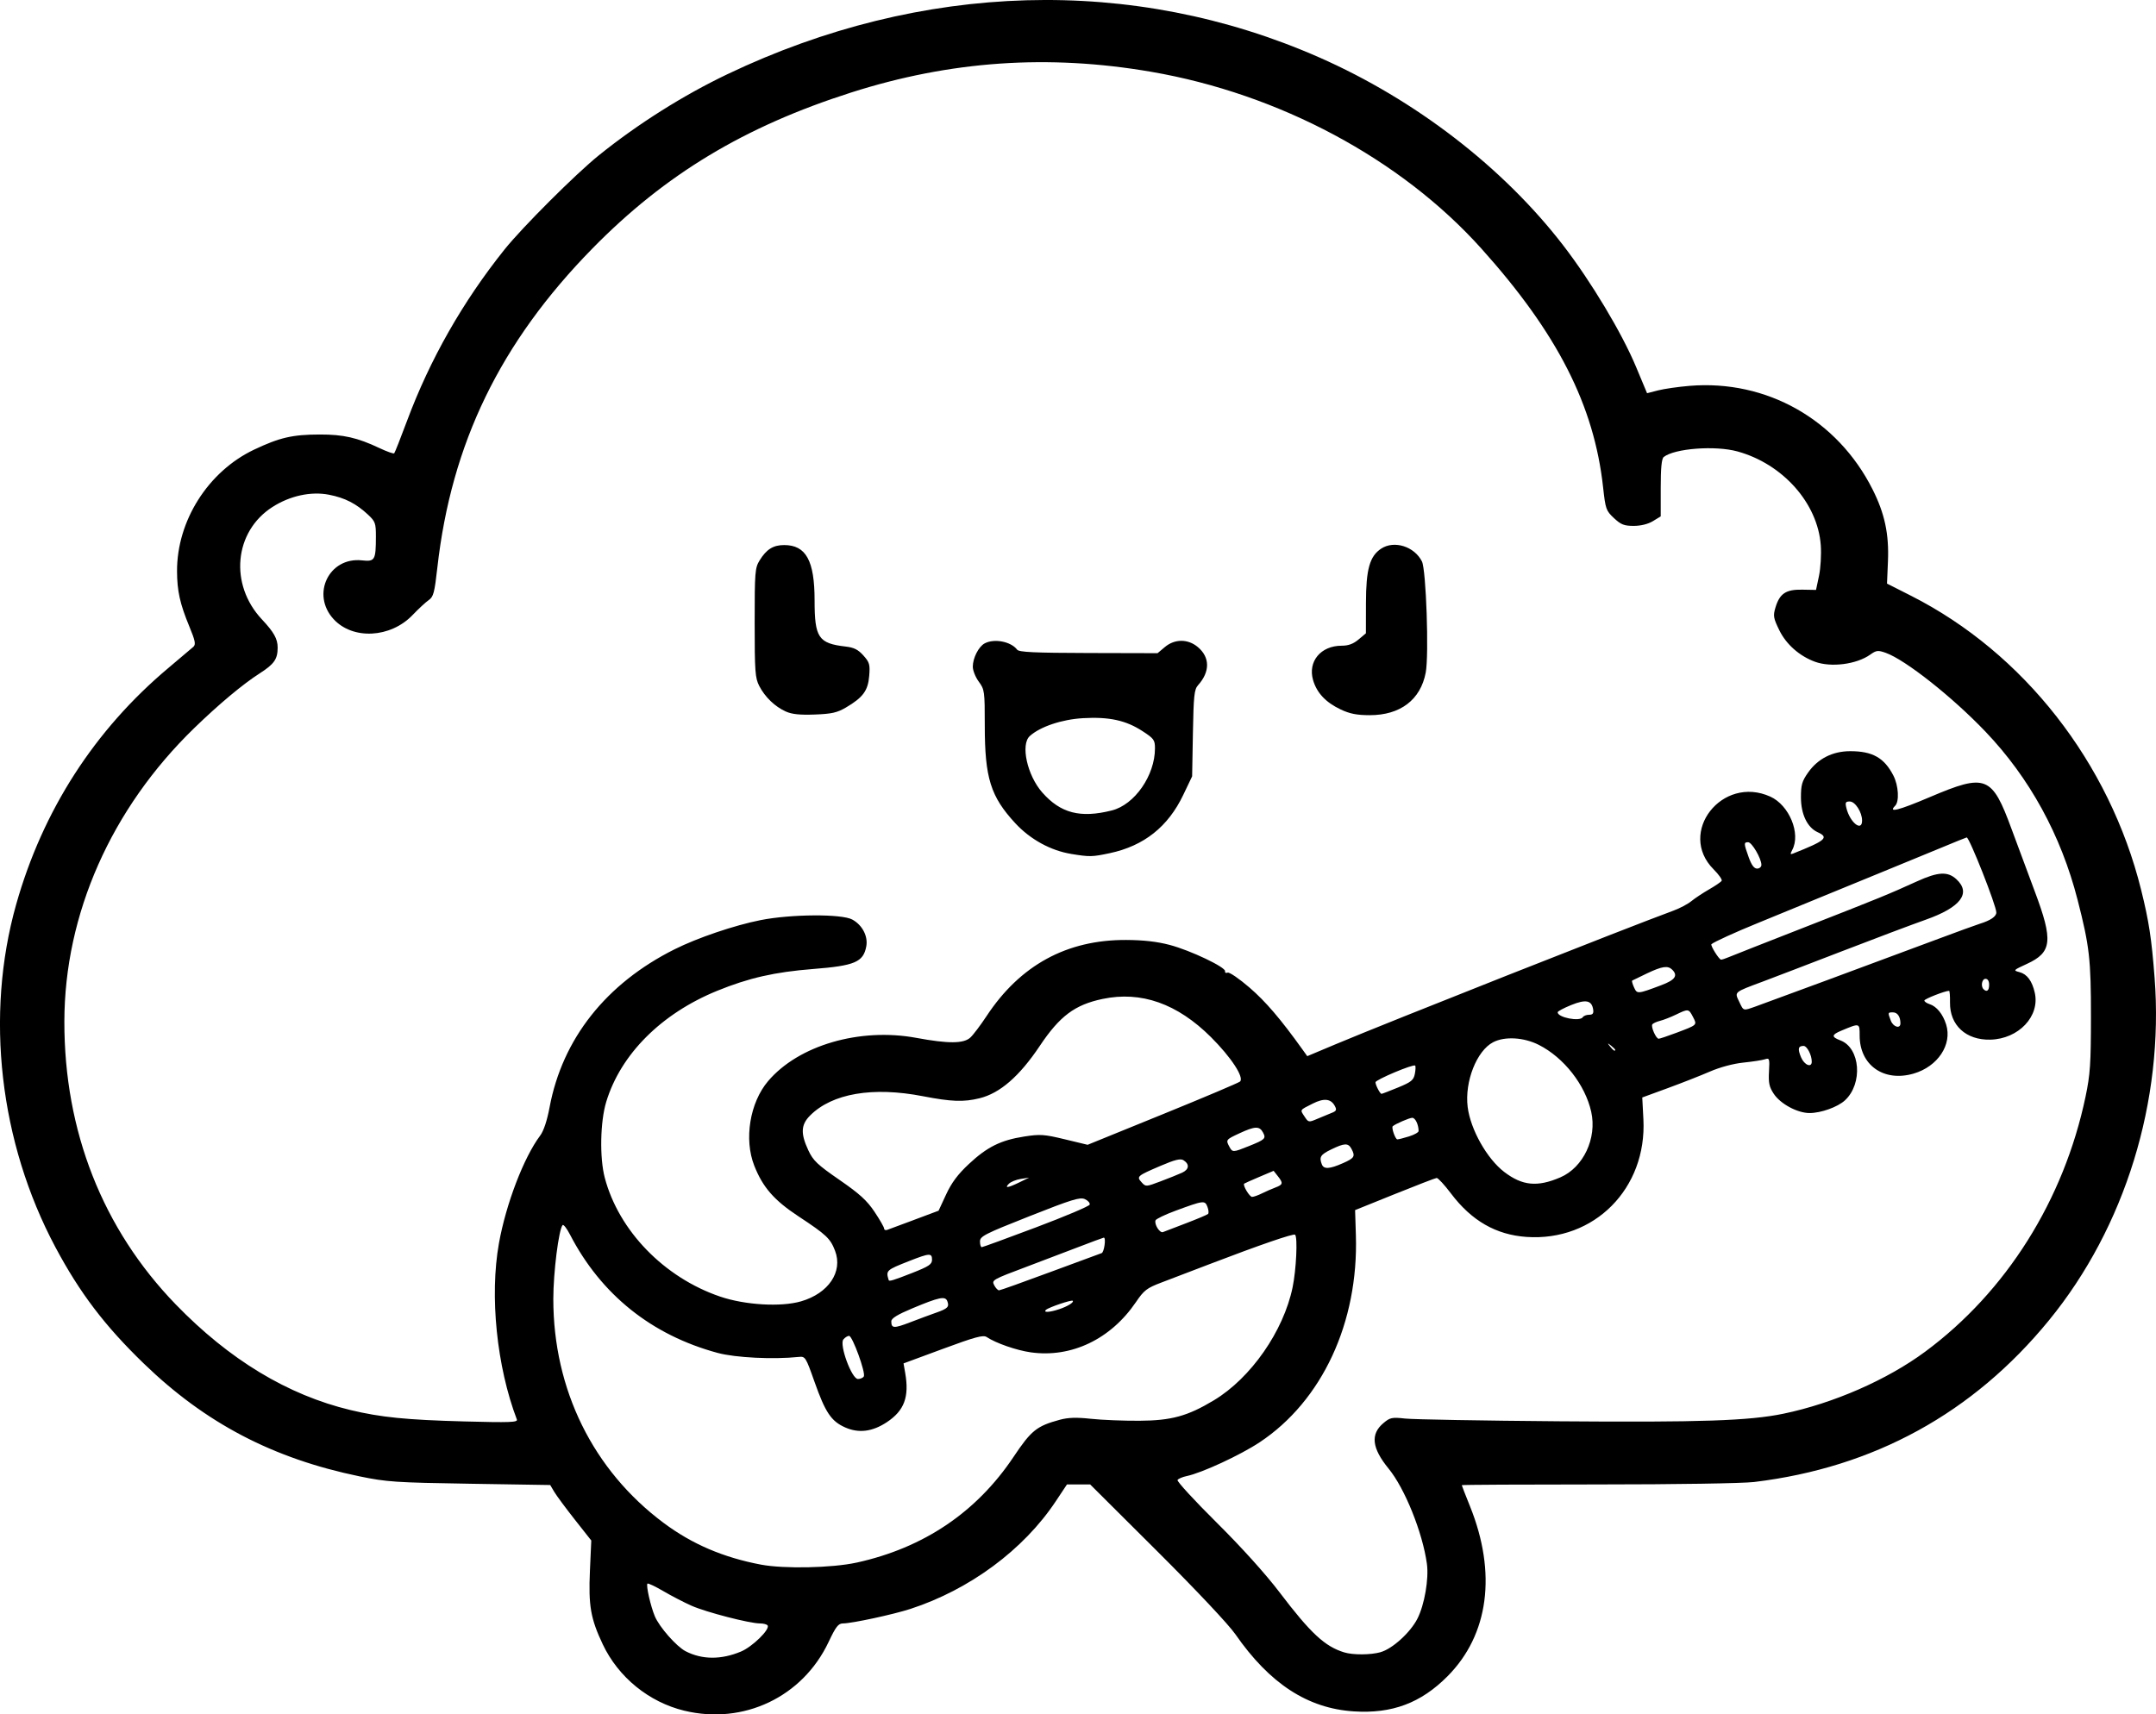 <?xml version="1.0" encoding="UTF-8" standalone="no"?>
<!-- Created with Inkscape (http://www.inkscape.org/) -->

<svg
   width="237.982mm"
   height="189.29mm"
   viewBox="0 0 237.982 189.29"
   version="1.1"
   id="svg1"
   xml:space="preserve"
   xmlns="http://www.w3.org/2000/svg"
   xmlns:svg="http://www.w3.org/2000/svg"><defs
     id="defs1" /><g
     id="layer1"
     transform="translate(100.274,-58.863)"><path
       style="fill:#000000"
       d="m -24.74,247.742 c -3.905,-0.945 -7.281,-3.695 -9,-7.329 -1.34,-2.835 -1.589,-4.258 -1.417,-8.122 l 0.149,-3.34 -1.826,-2.318 c -1.004,-1.275 -2.024,-2.653 -2.266,-3.063 l -0.44,-0.745 -8.892,-0.142 c -8.185,-0.13 -9.152,-0.195 -12.17,-0.818 -9.544,-1.969 -16.996,-5.869 -23.805,-12.458 -4.305,-4.166 -7.059,-7.792 -9.75,-12.84 -6.176,-11.586 -7.783,-25.609 -4.335,-37.835 2.928,-10.384 8.661,-19.289 16.827,-26.137 1.31,-1.098 2.54,-2.14 2.734,-2.315 0.291,-0.262 0.212,-0.66 -0.453,-2.271 -1.027,-2.488 -1.34,-3.901 -1.348,-6.078 -0.021,-5.563 3.434,-11.015 8.502,-13.421 2.822,-1.34 4.24,-1.667 7.246,-1.673 2.614,-0.005 4.152,0.344 6.583,1.493 0.83,0.393 1.568,0.655 1.639,0.584 0.072,-0.072 0.705,-1.673 1.407,-3.559 2.536,-6.81 6.152,-13.169 10.769,-18.943 1.957,-2.447 7.865,-8.348 10.414,-10.401 4.303,-3.466 9.316,-6.629 14.202,-8.961 21.442,-10.237 44.756,-10.898 65.305,-1.852 10.625,4.677 20.352,12.179 26.98,20.808 3.059,3.983 6.432,9.613 7.985,13.328 l 1.231,2.944 1.217,-0.313 c 0.669,-0.172 2.236,-0.397 3.481,-0.5 8.503,-0.7 16.313,3.721 20.193,11.43 1.341,2.665 1.825,4.93 1.698,7.946 l -0.104,2.457 2.659,1.347 c 12.429,6.3 21.903,18.412 25.39,32.461 0.865,3.486 1.153,5.365 1.487,9.695 1.048,13.607 -3.247,27.55 -11.655,37.835 -8.38,10.252 -19.321,16.256 -32.532,17.853 -1.286,0.155 -8.647,0.271 -17.264,0.271 -8.262,0 -15.022,0.036 -15.022,0.081 0,0.044 0.406,1.088 0.902,2.319 2.981,7.393 2.083,14.197 -2.481,18.785 -2.936,2.952 -6.116,4.144 -10.331,3.873 -5.102,-0.328 -9.289,-3.055 -13.084,-8.522 -0.753,-1.084 -4.341,-4.896 -8.655,-9.194 l -7.37,-7.342 h -1.28 -1.28 l -1.25,1.879 c -3.549,5.337 -9.486,9.732 -16.026,11.863 -1.891,0.616 -6.472,1.603 -7.45,1.604 -0.513,6.5e-4 -0.786,0.353 -1.588,2.051 -2.864,6.065 -9.381,9.168 -15.927,7.584 z m 6.257,-6.532 c 1.26,-0.529 3.212,-2.439 2.941,-2.877 -0.077,-0.124 -0.46,-0.226 -0.852,-0.227 -1.144,-5.5e-4 -5.932,-1.239 -7.541,-1.951 -0.814,-0.36 -2.214,-1.085 -3.113,-1.612 -0.899,-0.527 -1.69,-0.901 -1.759,-0.832 -0.176,0.176 0.347,2.491 0.814,3.604 0.501,1.194 2.387,3.338 3.396,3.86 1.821,0.941 3.925,0.953 6.113,0.035 z m 70.599,0.067 c 1.305,-0.363 3.296,-2.174 4.072,-3.706 0.777,-1.534 1.269,-4.393 1.041,-6.049 -0.477,-3.455 -2.434,-8.32 -4.228,-10.51 -1.849,-2.257 -2.026,-3.802 -0.575,-5.022 0.741,-0.623 0.941,-0.665 2.416,-0.503 0.884,0.098 8.514,0.233 16.954,0.301 15.651,0.126 21.023,-0.056 24.793,-0.839 5.513,-1.145 11.437,-3.738 15.632,-6.84 8.953,-6.621 15.313,-16.734 17.71,-28.162 0.512,-2.44 0.594,-3.641 0.597,-8.78 0.005,-6.379 -0.16,-7.825 -1.477,-12.96 -1.829,-7.133 -5.294,-13.458 -10.172,-18.569 -3.653,-3.828 -8.844,-7.931 -11.002,-8.695 -0.861,-0.305 -1.038,-0.284 -1.72,0.201 -1.51,1.073 -4.327,1.433 -6.101,0.779 -1.707,-0.629 -3.165,-1.919 -3.924,-3.47 -0.657,-1.343 -0.702,-1.602 -0.433,-2.5 0.466,-1.557 1.153,-2.019 2.951,-1.985 l 1.53,0.028 0.328,-1.548 c 0.181,-0.851 0.27,-2.37 0.198,-3.376 -0.332,-4.644 -4.189,-8.99 -9.201,-10.368 -2.452,-0.674 -6.938,-0.334 -8.136,0.617 -0.231,0.184 -0.331,1.208 -0.331,3.409 v 3.146 l -0.86,0.524 c -0.539,0.328 -1.331,0.525 -2.121,0.525 -1.058,8.3e-4 -1.409,-0.137 -2.181,-0.859 -0.87,-0.813 -0.935,-0.997 -1.195,-3.373 -0.991,-9.079 -5.048,-17.043 -13.447,-26.395 -8.882,-9.89 -22.307,-17.076 -36.449,-19.51 -11.357,-1.955 -22.154,-1.209 -33.101,2.287 -11.795,3.767 -20.529,9.031 -28.548,17.206 -10.174,10.372 -15.592,21.522 -17.136,35.264 -0.31,2.761 -0.431,3.214 -0.949,3.572 -0.327,0.225 -1.128,0.968 -1.781,1.65 -2.44,2.549 -6.606,2.763 -8.728,0.448 -2.503,-2.731 -0.503,-6.873 3.131,-6.482 1.442,0.155 1.539,-0.01 1.545,-2.629 0.003,-1.468 -0.068,-1.669 -0.856,-2.406 -1.321,-1.235 -2.559,-1.869 -4.323,-2.213 -1.992,-0.388 -4.309,0.116 -6.246,1.359 -4.227,2.712 -4.773,8.55 -1.16,12.402 1.332,1.419 1.741,2.154 1.741,3.119 0,1.272 -0.381,1.82 -1.979,2.842 -1.864,1.192 -4.516,3.41 -7.238,6.053 -9.158,8.89 -14.307,20.528 -14.326,32.38 -0.02,12.116 4.227,22.911 12.29,31.239 5.913,6.107 12.355,10.004 19.291,11.667 3.355,0.805 6.174,1.087 12.577,1.258 5.029,0.134 5.909,0.102 5.79,-0.213 -2.226,-5.853 -3.02,-13.658 -1.979,-19.457 0.782,-4.354 2.744,-9.483 4.548,-11.885 0.387,-0.516 0.765,-1.65 1.042,-3.131 1.418,-7.567 6.237,-13.661 13.791,-17.441 2.537,-1.27 6.62,-2.655 9.505,-3.225 3.362,-0.665 8.95,-0.699 10.116,-0.062 1.11,0.607 1.755,1.845 1.544,2.968 -0.324,1.729 -1.27,2.131 -5.855,2.491 -4.246,0.333 -7.12,0.987 -10.621,2.417 -6.156,2.515 -10.634,7.002 -12.228,12.256 -0.664,2.189 -0.741,6.171 -0.161,8.373 1.543,5.857 6.553,11.021 12.734,13.124 2.755,0.937 6.714,1.169 8.933,0.525 3.035,-0.882 4.639,-3.264 3.755,-5.578 -0.521,-1.365 -0.955,-1.773 -4.047,-3.812 -2.682,-1.769 -3.927,-3.196 -4.869,-5.581 -1.154,-2.923 -0.494,-6.968 1.524,-9.344 3.363,-3.959 10.123,-5.929 16.373,-4.773 3.518,0.651 5.201,0.643 5.943,-0.029 0.316,-0.286 1.126,-1.357 1.801,-2.381 3.705,-5.622 8.856,-8.43 15.407,-8.401 1.908,0.009 3.414,0.18 4.809,0.548 2.281,0.601 6.204,2.469 6.108,2.907 -0.035,0.158 0.094,0.226 0.286,0.152 0.192,-0.074 1.284,0.675 2.427,1.663 1.78,1.539 3.427,3.466 5.823,6.811 l 0.536,0.748 3.168,-1.331 c 5.884,-2.472 32.228,-12.894 37.244,-14.733 0.697,-0.256 1.59,-0.728 1.984,-1.05 0.394,-0.322 1.277,-0.907 1.96,-1.3 0.684,-0.393 1.308,-0.819 1.387,-0.947 0.079,-0.128 -0.32,-0.696 -0.887,-1.263 -4.048,-4.048 0.937,-10.446 6.257,-8.032 2.093,0.95 3.383,4.087 2.42,5.887 -0.236,0.442 -0.223,0.523 0.066,0.409 3.629,-1.438 4.026,-1.782 2.736,-2.369 -1.135,-0.517 -1.837,-1.975 -1.842,-3.827 -0.003,-1.388 0.114,-1.798 0.79,-2.758 1.082,-1.537 2.703,-2.359 4.655,-2.359 2.465,0 3.753,0.731 4.764,2.701 0.565,1.102 0.665,2.852 0.19,3.327 -0.813,0.813 0.344,0.522 3.846,-0.966 6.175,-2.625 6.838,-2.365 9.006,3.537 0.641,1.746 1.792,4.842 2.557,6.879 2.05,5.46 1.911,6.732 -0.875,8.011 -1.505,0.691 -1.53,0.719 -0.809,0.907 0.834,0.217 1.394,0.972 1.687,2.272 0.586,2.599 -1.785,5.106 -4.901,5.182 -2.694,0.066 -4.495,-1.596 -4.457,-4.112 0.011,-0.704 -0.034,-1.279 -0.099,-1.279 -0.445,0 -2.731,0.897 -2.731,1.071 0,0.119 0.261,0.299 0.581,0.401 0.771,0.245 1.463,1.096 1.822,2.243 0.694,2.215 -0.917,4.647 -3.595,5.425 -3.283,0.954 -5.95,-0.927 -5.951,-4.197 -4.6e-4,-1.409 0.029,-1.402 -2.028,-0.542 -1.087,0.454 -1.109,0.689 -0.102,1.07 2.209,0.834 2.508,4.779 0.503,6.625 -0.803,0.739 -2.644,1.398 -3.906,1.398 -1.332,0 -3.201,-1.003 -3.943,-2.117 -0.505,-0.758 -0.601,-1.204 -0.531,-2.461 0.08,-1.435 0.051,-1.524 -0.444,-1.359 -0.291,0.097 -1.363,0.262 -2.381,0.367 -1.115,0.115 -2.589,0.51 -3.704,0.994 -1.019,0.442 -3.114,1.265 -4.656,1.83 l -2.804,1.027 0.125,2.397 c 0.4,7.651 -5.43,13.523 -12.906,13 -3.364,-0.235 -6.062,-1.787 -8.327,-4.789 -0.724,-0.96 -1.438,-1.734 -1.587,-1.72 -0.149,0.013 -2.236,0.817 -4.637,1.786 l -4.366,1.762 0.087,2.778 c 0.301,9.625 -3.725,18.285 -10.628,22.861 -2.131,1.413 -6.377,3.379 -8.043,3.725 -0.471,0.098 -0.928,0.294 -1.016,0.435 -0.087,0.142 1.846,2.247 4.296,4.678 2.754,2.733 5.414,5.682 6.967,7.726 3.443,4.531 5.003,5.979 7.144,6.631 0.968,0.295 2.902,0.284 4.003,-0.022 z m -34.164,-88.135 c -2.25,-0.365 -4.508,-1.605 -6.15,-3.379 -2.732,-2.951 -3.375,-5.007 -3.375,-10.795 0,-3.793 -0.025,-3.98 -0.661,-4.842 -0.364,-0.493 -0.661,-1.237 -0.661,-1.652 0,-0.952 0.643,-2.218 1.308,-2.573 1.057,-0.566 2.904,-0.209 3.587,0.693 0.208,0.275 1.894,0.354 7.882,0.369 l 7.617,0.019 0.804,-0.676 c 1.091,-0.918 2.553,-0.918 3.644,0.001 1.35,1.136 1.356,2.728 0.016,4.217 -0.413,0.46 -0.487,1.156 -0.562,5.292 l -0.086,4.763 -0.979,2.05 c -1.681,3.521 -4.347,5.634 -8.115,6.433 -1.954,0.414 -2.197,0.419 -4.268,0.083 z m 4.498,-4.797 c 2.521,-0.636 4.763,-3.863 4.763,-6.857 0,-0.925 -0.114,-1.082 -1.389,-1.909 -1.827,-1.186 -3.671,-1.587 -6.549,-1.423 -2.34,0.133 -4.732,0.937 -5.88,1.975 -1.036,0.937 -0.285,4.341 1.374,6.225 2.025,2.3 4.207,2.865 7.681,1.989 z m -35.983,-10.922 c -1.206,-0.543 -2.305,-1.601 -2.935,-2.825 -0.453,-0.881 -0.505,-1.597 -0.505,-6.98 0,-5.616 0.035,-6.055 0.551,-6.89 0.755,-1.221 1.5,-1.685 2.708,-1.685 2.409,0 3.355,1.722 3.355,6.104 0,4.126 0.424,4.756 3.44,5.103 0.907,0.104 1.371,0.339 1.948,0.985 0.679,0.76 0.745,0.994 0.64,2.267 -0.134,1.621 -0.691,2.374 -2.569,3.478 -0.968,0.569 -1.568,0.704 -3.44,0.774 -1.646,0.061 -2.521,-0.03 -3.193,-0.332 z m 61.251,-0.225 c -1.647,-0.779 -2.635,-1.826 -3.049,-3.234 -0.606,-2.06 0.839,-3.808 3.148,-3.808 0.745,0 1.288,-0.2 1.865,-0.685 l 0.814,-0.685 0.006,-3.35 c 0.006,-3.721 0.413,-5.168 1.686,-6.002 1.434,-0.94 3.66,-0.238 4.493,1.416 0.466,0.926 0.788,10.328 0.419,12.27 -0.571,3.012 -2.807,4.711 -6.193,4.706 -1.409,-0.002 -2.191,-0.156 -3.189,-0.628 z m -53.446,94.195 c 7.406,-1.626 13.239,-5.556 17.331,-11.676 1.955,-2.925 2.557,-3.408 5.103,-4.097 0.93,-0.252 1.845,-0.28 3.44,-0.107 1.195,0.13 3.602,0.227 5.348,0.216 3.539,-0.021 5.315,-0.51 8.227,-2.262 4.078,-2.454 7.685,-7.633 8.684,-12.47 0.404,-1.954 0.572,-5.513 0.275,-5.81 -0.159,-0.159 -3.902,1.128 -9.381,3.227 -1.965,0.753 -4.385,1.677 -5.379,2.055 -1.609,0.611 -1.918,0.849 -2.809,2.162 -2.784,4.099 -7.136,6.177 -11.611,5.544 -1.579,-0.223 -3.843,-1.011 -4.87,-1.693 -0.374,-0.248 -1.276,-0.004 -4.815,1.305 l -4.355,1.61 0.184,1.058 c 0.461,2.647 -0.101,4.154 -2.025,5.43 -1.59,1.054 -3.098,1.246 -4.598,0.582 -1.543,-0.683 -2.19,-1.645 -3.392,-5.049 -0.968,-2.741 -1.014,-2.813 -1.747,-2.736 -2.799,0.293 -6.969,0.087 -8.931,-0.441 -7.287,-1.963 -12.876,-6.44 -16.302,-13.057 -0.355,-0.687 -0.724,-1.163 -0.819,-1.058 -0.429,0.473 -1.029,5.232 -1.028,8.165 0.002,10.001 4.385,18.9 12.171,24.712 3.141,2.345 6.588,3.823 10.753,4.611 2.54,0.481 7.856,0.369 10.546,-0.222 z m 0.802,-20.553 c 0.237,-0.383 -1.25,-4.484 -1.625,-4.484 -0.167,0 -0.449,0.176 -0.628,0.392 -0.476,0.573 0.917,4.37 1.603,4.37 0.263,0 0.556,-0.125 0.65,-0.278 z m 7.995,-7.048 c 1.276,-0.449 1.462,-0.643 1.22,-1.274 -0.223,-0.58 -0.902,-0.439 -3.865,0.803 -1.647,0.69 -2.315,1.103 -2.315,1.429 0,0.789 0.275,0.803 2.081,0.11 0.966,-0.371 2.261,-0.852 2.88,-1.069 z m 13.587,-0.385 c 0.928,-0.313 1.644,-0.76 1.48,-0.925 -0.131,-0.131 -2.642,0.719 -2.948,0.998 -0.358,0.327 0.392,0.289 1.469,-0.074 z m -1.043,-4.079 c 2.96,-1.1 5.531,-2.049 5.713,-2.108 0.28,-0.091 0.506,-1.712 0.239,-1.712 -0.051,0 -1.509,0.544 -3.241,1.208 -1.732,0.665 -4.044,1.544 -5.137,1.954 -3.964,1.488 -4.025,1.523 -3.705,2.121 0.158,0.295 0.391,0.537 0.519,0.537 0.127,0 2.653,-0.9 5.613,-2.001 z m -15.198,0.082 c 1.838,-0.722 2.189,-0.955 2.19,-1.455 0.001,-0.763 -0.266,-0.748 -2.513,0.135 -2.552,1.004 -2.596,1.045 -2.269,2.114 0.05,0.162 0.542,0.011 2.592,-0.794 z M 14.096,194.371 c 3.191,-1.202 5.849,-2.328 5.908,-2.504 0.059,-0.176 -0.177,-0.448 -0.524,-0.606 -0.538,-0.245 -1.43,0.029 -6.106,1.879 -4.989,1.973 -5.476,2.222 -5.476,2.797 0,0.347 0.089,0.629 0.198,0.625 0.109,-0.003 2.809,-0.989 6,-2.191 z m 16.556,-0.452 c 1.237,-0.472 2.326,-0.933 2.42,-1.023 0.094,-0.091 0.063,-0.447 -0.069,-0.791 -0.279,-0.728 -0.408,-0.712 -3.53,0.439 -1.158,0.427 -2.148,0.905 -2.2,1.062 -0.149,0.446 0.474,1.428 0.819,1.293 0.171,-0.067 1.322,-0.508 2.559,-0.98 z m -30,-0.38 2.676,-1.002 0.83,-1.791 c 0.602,-1.298 1.29,-2.222 2.507,-3.359 2.022,-1.891 3.52,-2.636 6.113,-3.039 1.762,-0.274 2.202,-0.244 4.477,0.304 l 2.523,0.608 8.282,-3.369 c 4.555,-1.853 8.399,-3.48 8.542,-3.615 0.477,-0.452 -0.982,-2.683 -3.204,-4.898 -3.72,-3.709 -7.71,-5.116 -11.969,-4.222 -3.062,0.642 -4.724,1.886 -6.93,5.184 -2.246,3.359 -4.393,5.226 -6.65,5.782 -1.75,0.432 -3.12,0.382 -6.242,-0.224 -5.55,-1.078 -10.02,-0.314 -12.462,2.128 -1.014,1.014 -1.064,1.977 -0.201,3.831 0.536,1.151 0.993,1.587 3.438,3.275 2.228,1.539 3.041,2.279 3.877,3.531 0.582,0.871 1.058,1.702 1.058,1.847 0,0.144 0.149,0.211 0.331,0.147 0.182,-0.064 1.535,-0.566 3.006,-1.117 z m 38.36,-2.909 c 0.423,-0.209 1.096,-0.504 1.496,-0.655 0.846,-0.319 0.879,-0.478 0.259,-1.263 l -0.457,-0.578 -1.587,0.673 c -0.873,0.37 -1.622,0.704 -1.664,0.743 -0.183,0.168 0.588,1.461 0.872,1.461 0.173,0 0.659,-0.171 1.082,-0.381 z m -26.748,-1.231 1.058,-0.514 -0.922,0.143 c -0.507,0.079 -1.098,0.319 -1.313,0.534 -0.52,0.52 -0.112,0.464 1.178,-0.162 z m 17.936,-1.055 c 0.79,-0.361 0.855,-0.943 0.154,-1.384 -0.324,-0.204 -0.949,-0.05 -2.514,0.62 -2.603,1.114 -2.682,1.182 -2.107,1.817 0.461,0.51 0.483,0.509 2.097,-0.1 0.897,-0.338 1.963,-0.767 2.369,-0.953 z m 41.757,0.513 c 2.544,-1.095 4.064,-4.323 3.409,-7.243 -0.668,-2.983 -3.017,-5.983 -5.779,-7.383 -1.657,-0.84 -3.756,-0.964 -5.044,-0.298 -1.818,0.94 -3.163,4.36 -2.814,7.155 0.31,2.481 2.134,5.719 4.04,7.173 2,1.526 3.655,1.685 6.187,0.596 z m -24.007,-1.562 c 1.285,-0.568 1.397,-0.757 0.95,-1.593 -0.352,-0.657 -0.762,-0.645 -2.233,0.07 -1.186,0.576 -1.348,0.834 -1.037,1.645 0.215,0.561 0.85,0.527 2.319,-0.123 z m -10.387,-1.884 c 1.819,-0.733 1.932,-0.841 1.572,-1.515 -0.384,-0.718 -0.889,-0.7 -2.595,0.094 -1.504,0.7 -1.521,0.723 -1.115,1.482 0.342,0.639 0.402,0.637 2.138,-0.062 z m 17.7,-1.078 c 0.58,-0.181 1.053,-0.449 1.051,-0.595 -0.01,-0.723 -0.363,-1.457 -0.702,-1.457 -0.308,0 -1.837,0.66 -2.152,0.928 -0.173,0.147 0.284,1.453 0.509,1.453 0.132,0 0.714,-0.148 1.294,-0.329 z m -8.526,-2.602 c 0.501,-0.198 0.558,-0.328 0.331,-0.753 -0.434,-0.811 -1.197,-0.894 -2.443,-0.266 -1.469,0.741 -1.413,0.652 -0.904,1.428 0.432,0.66 0.455,0.664 1.425,0.25 0.542,-0.231 1.258,-0.528 1.592,-0.66 z m 7.301,-2.794 c 1.459,-0.599 1.722,-0.811 1.859,-1.497 0.088,-0.44 0.104,-0.855 0.036,-0.924 -0.197,-0.197 -4.378,1.563 -4.378,1.843 0,0.31 0.504,1.276 0.666,1.276 0.065,0 0.882,-0.314 1.817,-0.698 z m 45.672,-2.857 c 0,-0.736 -0.521,-1.737 -0.904,-1.737 -0.598,0 -0.669,0.325 -0.276,1.259 0.361,0.859 1.18,1.191 1.18,0.478 z m -21.696,-1.308 c 0,-0.055 -0.208,-0.263 -0.463,-0.463 -0.42,-0.329 -0.429,-0.32 -0.1,0.1 0.346,0.441 0.563,0.581 0.563,0.363 z m 6.756,-1.878 c 2.332,-0.878 2.298,-0.845 1.835,-1.741 -0.477,-0.922 -0.513,-0.927 -1.879,-0.267 -0.583,0.282 -1.38,0.592 -1.772,0.691 -0.392,0.098 -0.772,0.276 -0.845,0.394 -0.168,0.272 0.414,1.578 0.704,1.578 0.119,0 1,-0.295 1.957,-0.655 z m 24.729,-1.043 c 0,-0.73 -0.327,-1.212 -0.822,-1.212 -0.581,0 -0.584,0.012 -0.243,0.909 0.272,0.716 1.065,0.942 1.065,0.303 z m -35.057,-0.683 c 0.09,-0.146 0.403,-0.265 0.695,-0.265 0.394,0 0.51,-0.147 0.447,-0.568 -0.153,-1.029 -0.805,-1.164 -2.433,-0.503 -0.818,0.332 -1.488,0.691 -1.488,0.797 0,0.583 2.456,1.06 2.778,0.539 z m 19.05,-1.172 c 1.174,-0.412 13.259,-4.885 19.844,-7.345 2.328,-0.87 4.544,-1.678 4.924,-1.795 1.181,-0.364 1.823,-0.802 1.823,-1.243 0,-0.759 -2.97,-8.288 -3.27,-8.288 -0.045,0 -1.381,0.541 -2.97,1.203 -1.589,0.662 -4.317,1.784 -6.064,2.494 -1.746,0.71 -4.961,2.029 -7.144,2.93 -2.183,0.902 -5.276,2.172 -6.874,2.823 -2.538,1.034 -4.837,2.083 -5.124,2.338 -0.142,0.126 0.842,1.706 1.063,1.706 0.107,0 0.469,-0.117 0.803,-0.259 0.334,-0.143 4.12,-1.633 8.413,-3.312 8.254,-3.228 9.301,-3.656 12.397,-5.067 2.344,-1.068 3.407,-1.126 4.366,-0.238 1.661,1.539 0.47,3.105 -3.401,4.47 -1.455,0.513 -5.622,2.083 -9.26,3.488 -3.638,1.405 -7.555,2.906 -8.703,3.335 -3.231,1.206 -3.138,1.128 -2.618,2.218 0.504,1.056 0.41,1.028 1.796,0.542 z m -10.389,-2.359 c 1.523,-0.572 1.863,-1.052 1.208,-1.707 -0.48,-0.48 -1.108,-0.389 -2.785,0.406 -0.84,0.398 -1.576,0.755 -1.636,0.793 -0.06,0.038 0.03,0.375 0.201,0.748 0.344,0.755 0.369,0.753 3.014,-0.24 z m 36.186,-0.041 c 0,-0.412 -0.15,-0.661 -0.397,-0.661 -0.397,0 -0.553,0.814 -0.22,1.147 0.36,0.36 0.617,0.157 0.617,-0.485 z M 94.152,154.356 c 0,-0.703 -1.051,-2.503 -1.461,-2.503 -0.496,0 -0.492,0.124 0.056,1.654 0.311,0.868 0.598,1.257 0.927,1.257 0.262,0 0.477,-0.183 0.477,-0.407 z m 11.112,-4.897 c 0,-0.926 -0.76,-2.104 -1.358,-2.104 -0.468,0 -0.524,0.109 -0.372,0.728 0.393,1.599 1.731,2.662 1.731,1.376 z"
       id="path1" /></g></svg>

